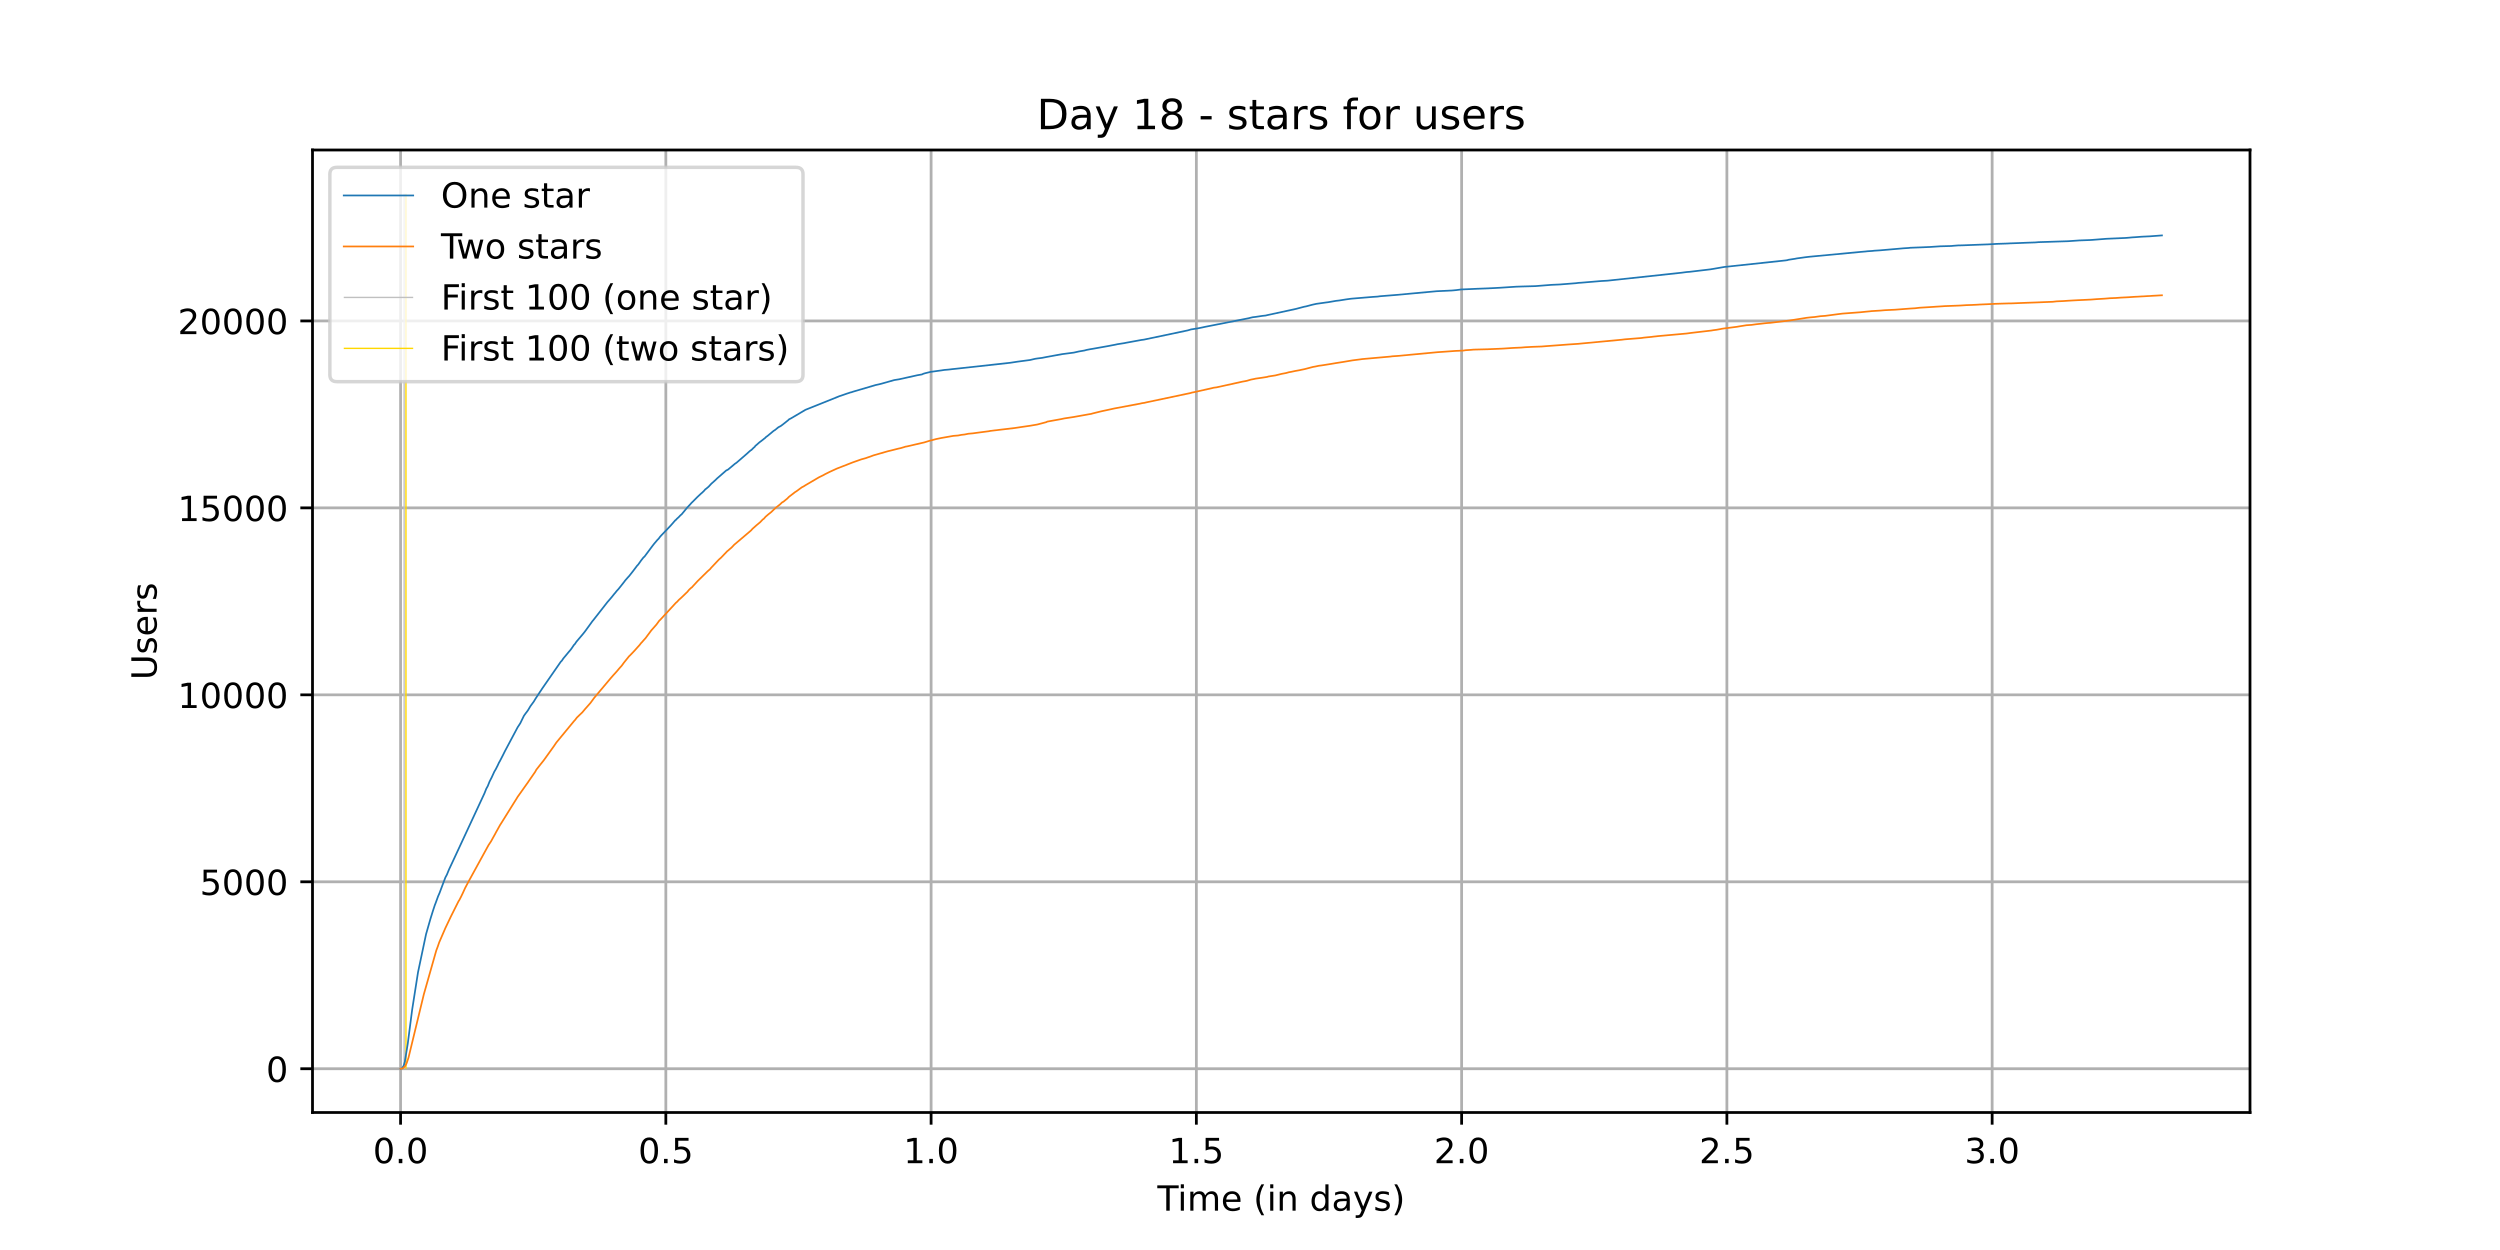<?xml version="1.0" encoding="utf-8" standalone="no"?>
<!DOCTYPE svg PUBLIC "-//W3C//DTD SVG 1.1//EN"
  "http://www.w3.org/Graphics/SVG/1.1/DTD/svg11.dtd">
<!-- Created with matplotlib (https://matplotlib.org/) -->
<svg height="360pt" version="1.1" viewBox="0 0 720 360" width="720pt" xmlns="http://www.w3.org/2000/svg" xmlns:xlink="http://www.w3.org/1999/xlink">
 <defs>
  <style type="text/css">*{stroke-linecap:butt;stroke-linejoin:round;}</style>
 </defs>
 <g id="figure_1">
  <g id="patch_1">
   <path d="M 0 360 
L 720 360 
L 720 0 
L 0 0 
z
" style="fill:#ffffff;"/>
  </g>
  <g id="axes_1">
   <g id="patch_2">
    <path d="M 90 320.4 
L 648 320.4 
L 648 43.2 
L 90 43.2 
z
" style="fill:#ffffff;"/>
   </g>
   <g id="matplotlib.axis_1">
    <g id="xtick_1">
     <g id="line2d_1">
      <path clip-path="url(#p11af85056a)" d="M 115.364 320.4 
L 115.364 43.2 
" style="fill:none;stroke:#b0b0b0;stroke-linecap:square;stroke-width:0.8;"/>
     </g>
     <g id="line2d_2">
      <defs>
       <path d="M 0 0 
L 0 3.5 
" id="mbffca62a0f" style="stroke:#000000;stroke-width:0.8;"/>
      </defs>
      <g>
       <use style="stroke:#000000;stroke-width:0.8;" x="115.364" xlink:href="#mbffca62a0f" y="320.4"/>
      </g>
     </g>
     <g id="text_1">
      <!-- 0.0 -->
      <g transform="translate(107.412 334.998)scale(0.1 -0.1)">
       <defs>
        <path d="M 31.781 66.406 
Q 24.172 66.406 20.328 58.906 
Q 16.5 51.422 16.5 36.375 
Q 16.5 21.391 20.328 13.891 
Q 24.172 6.391 31.781 6.391 
Q 39.453 6.391 43.281 13.891 
Q 47.125 21.391 47.125 36.375 
Q 47.125 51.422 43.281 58.906 
Q 39.453 66.406 31.781 66.406 
z
M 31.781 74.219 
Q 44.047 74.219 50.516 64.516 
Q 56.984 54.828 56.984 36.375 
Q 56.984 17.969 50.516 8.266 
Q 44.047 -1.422 31.781 -1.422 
Q 19.531 -1.422 13.062 8.266 
Q 6.594 17.969 6.594 36.375 
Q 6.594 54.828 13.062 64.516 
Q 19.531 74.219 31.781 74.219 
z
" id="DejaVuSans-48"/>
        <path d="M 10.688 12.406 
L 21 12.406 
L 21 0 
L 10.688 0 
z
" id="DejaVuSans-46"/>
       </defs>
       <use xlink:href="#DejaVuSans-48"/>
       <use x="63.623" xlink:href="#DejaVuSans-46"/>
       <use x="95.41" xlink:href="#DejaVuSans-48"/>
      </g>
     </g>
    </g>
    <g id="xtick_2">
     <g id="line2d_3">
      <path clip-path="url(#p11af85056a)" d="M 191.76 320.4 
L 191.76 43.2 
" style="fill:none;stroke:#b0b0b0;stroke-linecap:square;stroke-width:0.8;"/>
     </g>
     <g id="line2d_4">
      <g>
       <use style="stroke:#000000;stroke-width:0.8;" x="191.76" xlink:href="#mbffca62a0f" y="320.4"/>
      </g>
     </g>
     <g id="text_2">
      <!-- 0.5 -->
      <g transform="translate(183.808 334.998)scale(0.1 -0.1)">
       <defs>
        <path d="M 10.797 72.906 
L 49.516 72.906 
L 49.516 64.594 
L 19.828 64.594 
L 19.828 46.734 
Q 21.969 47.469 24.109 47.828 
Q 26.266 48.188 28.422 48.188 
Q 40.625 48.188 47.75 41.5 
Q 54.891 34.812 54.891 23.391 
Q 54.891 11.625 47.562 5.094 
Q 40.234 -1.422 26.906 -1.422 
Q 22.312 -1.422 17.547 -0.641 
Q 12.797 0.141 7.719 1.703 
L 7.719 11.625 
Q 12.109 9.234 16.797 8.062 
Q 21.484 6.891 26.703 6.891 
Q 35.156 6.891 40.078 11.328 
Q 45.016 15.766 45.016 23.391 
Q 45.016 31 40.078 35.438 
Q 35.156 39.891 26.703 39.891 
Q 22.75 39.891 18.812 39.016 
Q 14.891 38.141 10.797 36.281 
z
" id="DejaVuSans-53"/>
       </defs>
       <use xlink:href="#DejaVuSans-48"/>
       <use x="63.623" xlink:href="#DejaVuSans-46"/>
       <use x="95.41" xlink:href="#DejaVuSans-53"/>
      </g>
     </g>
    </g>
    <g id="xtick_3">
     <g id="line2d_5">
      <path clip-path="url(#p11af85056a)" d="M 268.156 320.4 
L 268.156 43.2 
" style="fill:none;stroke:#b0b0b0;stroke-linecap:square;stroke-width:0.8;"/>
     </g>
     <g id="line2d_6">
      <g>
       <use style="stroke:#000000;stroke-width:0.8;" x="268.156" xlink:href="#mbffca62a0f" y="320.4"/>
      </g>
     </g>
     <g id="text_3">
      <!-- 1.0 -->
      <g transform="translate(260.204 334.998)scale(0.1 -0.1)">
       <defs>
        <path d="M 12.406 8.297 
L 28.516 8.297 
L 28.516 63.922 
L 10.984 60.406 
L 10.984 69.391 
L 28.422 72.906 
L 38.281 72.906 
L 38.281 8.297 
L 54.391 8.297 
L 54.391 0 
L 12.406 0 
z
" id="DejaVuSans-49"/>
       </defs>
       <use xlink:href="#DejaVuSans-49"/>
       <use x="63.623" xlink:href="#DejaVuSans-46"/>
       <use x="95.41" xlink:href="#DejaVuSans-48"/>
      </g>
     </g>
    </g>
    <g id="xtick_4">
     <g id="line2d_7">
      <path clip-path="url(#p11af85056a)" d="M 344.552 320.4 
L 344.552 43.2 
" style="fill:none;stroke:#b0b0b0;stroke-linecap:square;stroke-width:0.8;"/>
     </g>
     <g id="line2d_8">
      <g>
       <use style="stroke:#000000;stroke-width:0.8;" x="344.552" xlink:href="#mbffca62a0f" y="320.4"/>
      </g>
     </g>
     <g id="text_4">
      <!-- 1.5 -->
      <g transform="translate(336.6 334.998)scale(0.1 -0.1)">
       <use xlink:href="#DejaVuSans-49"/>
       <use x="63.623" xlink:href="#DejaVuSans-46"/>
       <use x="95.41" xlink:href="#DejaVuSans-53"/>
      </g>
     </g>
    </g>
    <g id="xtick_5">
     <g id="line2d_9">
      <path clip-path="url(#p11af85056a)" d="M 420.947 320.4 
L 420.947 43.2 
" style="fill:none;stroke:#b0b0b0;stroke-linecap:square;stroke-width:0.8;"/>
     </g>
     <g id="line2d_10">
      <g>
       <use style="stroke:#000000;stroke-width:0.8;" x="420.947" xlink:href="#mbffca62a0f" y="320.4"/>
      </g>
     </g>
     <g id="text_5">
      <!-- 2.0 -->
      <g transform="translate(412.996 334.998)scale(0.1 -0.1)">
       <defs>
        <path d="M 19.188 8.297 
L 53.609 8.297 
L 53.609 0 
L 7.328 0 
L 7.328 8.297 
Q 12.938 14.109 22.625 23.891 
Q 32.328 33.688 34.812 36.531 
Q 39.547 41.844 41.422 45.531 
Q 43.312 49.219 43.312 52.781 
Q 43.312 58.594 39.234 62.25 
Q 35.156 65.922 28.609 65.922 
Q 23.969 65.922 18.812 64.312 
Q 13.672 62.703 7.812 59.422 
L 7.812 69.391 
Q 13.766 71.781 18.938 73 
Q 24.125 74.219 28.422 74.219 
Q 39.75 74.219 46.484 68.547 
Q 53.219 62.891 53.219 53.422 
Q 53.219 48.922 51.531 44.891 
Q 49.859 40.875 45.406 35.406 
Q 44.188 33.984 37.641 27.219 
Q 31.109 20.453 19.188 8.297 
z
" id="DejaVuSans-50"/>
       </defs>
       <use xlink:href="#DejaVuSans-50"/>
       <use x="63.623" xlink:href="#DejaVuSans-46"/>
       <use x="95.41" xlink:href="#DejaVuSans-48"/>
      </g>
     </g>
    </g>
    <g id="xtick_6">
     <g id="line2d_11">
      <path clip-path="url(#p11af85056a)" d="M 497.343 320.4 
L 497.343 43.2 
" style="fill:none;stroke:#b0b0b0;stroke-linecap:square;stroke-width:0.8;"/>
     </g>
     <g id="line2d_12">
      <g>
       <use style="stroke:#000000;stroke-width:0.8;" x="497.343" xlink:href="#mbffca62a0f" y="320.4"/>
      </g>
     </g>
     <g id="text_6">
      <!-- 2.5 -->
      <g transform="translate(489.392 334.998)scale(0.1 -0.1)">
       <use xlink:href="#DejaVuSans-50"/>
       <use x="63.623" xlink:href="#DejaVuSans-46"/>
       <use x="95.41" xlink:href="#DejaVuSans-53"/>
      </g>
     </g>
    </g>
    <g id="xtick_7">
     <g id="line2d_13">
      <path clip-path="url(#p11af85056a)" d="M 573.739 320.4 
L 573.739 43.2 
" style="fill:none;stroke:#b0b0b0;stroke-linecap:square;stroke-width:0.8;"/>
     </g>
     <g id="line2d_14">
      <g>
       <use style="stroke:#000000;stroke-width:0.8;" x="573.739" xlink:href="#mbffca62a0f" y="320.4"/>
      </g>
     </g>
     <g id="text_7">
      <!-- 3.0 -->
      <g transform="translate(565.788 334.998)scale(0.1 -0.1)">
       <defs>
        <path d="M 40.578 39.312 
Q 47.656 37.797 51.625 33 
Q 55.609 28.219 55.609 21.188 
Q 55.609 10.406 48.188 4.484 
Q 40.766 -1.422 27.094 -1.422 
Q 22.516 -1.422 17.656 -0.516 
Q 12.797 0.391 7.625 2.203 
L 7.625 11.719 
Q 11.719 9.328 16.594 8.109 
Q 21.484 6.891 26.812 6.891 
Q 36.078 6.891 40.938 10.547 
Q 45.797 14.203 45.797 21.188 
Q 45.797 27.641 41.281 31.266 
Q 36.766 34.906 28.719 34.906 
L 20.219 34.906 
L 20.219 43.016 
L 29.109 43.016 
Q 36.375 43.016 40.234 45.922 
Q 44.094 48.828 44.094 54.297 
Q 44.094 59.906 40.109 62.906 
Q 36.141 65.922 28.719 65.922 
Q 24.656 65.922 20.016 65.031 
Q 15.375 64.156 9.812 62.312 
L 9.812 71.094 
Q 15.438 72.656 20.344 73.438 
Q 25.25 74.219 29.594 74.219 
Q 40.828 74.219 47.359 69.109 
Q 53.906 64.016 53.906 55.328 
Q 53.906 49.266 50.438 45.094 
Q 46.969 40.922 40.578 39.312 
z
" id="DejaVuSans-51"/>
       </defs>
       <use xlink:href="#DejaVuSans-51"/>
       <use x="63.623" xlink:href="#DejaVuSans-46"/>
       <use x="95.41" xlink:href="#DejaVuSans-48"/>
      </g>
     </g>
    </g>
    <g id="text_8">
     <!-- Time (in days) -->
     <g transform="translate(333.327 348.677)scale(0.1 -0.1)">
      <defs>
       <path d="M -0.297 72.906 
L 61.375 72.906 
L 61.375 64.594 
L 35.5 64.594 
L 35.5 0 
L 25.594 0 
L 25.594 64.594 
L -0.297 64.594 
z
" id="DejaVuSans-84"/>
       <path d="M 9.422 54.688 
L 18.406 54.688 
L 18.406 0 
L 9.422 0 
z
M 9.422 75.984 
L 18.406 75.984 
L 18.406 64.594 
L 9.422 64.594 
z
" id="DejaVuSans-105"/>
       <path d="M 52 44.188 
Q 55.375 50.25 60.062 53.125 
Q 64.75 56 71.094 56 
Q 79.641 56 84.281 50.016 
Q 88.922 44.047 88.922 33.016 
L 88.922 0 
L 79.891 0 
L 79.891 32.719 
Q 79.891 40.578 77.094 44.375 
Q 74.312 48.188 68.609 48.188 
Q 61.625 48.188 57.562 43.547 
Q 53.516 38.922 53.516 30.906 
L 53.516 0 
L 44.484 0 
L 44.484 32.719 
Q 44.484 40.625 41.703 44.406 
Q 38.922 48.188 33.109 48.188 
Q 26.219 48.188 22.156 43.531 
Q 18.109 38.875 18.109 30.906 
L 18.109 0 
L 9.078 0 
L 9.078 54.688 
L 18.109 54.688 
L 18.109 46.188 
Q 21.188 51.219 25.484 53.609 
Q 29.781 56 35.688 56 
Q 41.656 56 45.828 52.969 
Q 50 49.953 52 44.188 
z
" id="DejaVuSans-109"/>
       <path d="M 56.203 29.594 
L 56.203 25.203 
L 14.891 25.203 
Q 15.484 15.922 20.484 11.062 
Q 25.484 6.203 34.422 6.203 
Q 39.594 6.203 44.453 7.469 
Q 49.312 8.734 54.109 11.281 
L 54.109 2.781 
Q 49.266 0.734 44.188 -0.344 
Q 39.109 -1.422 33.891 -1.422 
Q 20.797 -1.422 13.156 6.188 
Q 5.516 13.812 5.516 26.812 
Q 5.516 40.234 12.766 48.109 
Q 20.016 56 32.328 56 
Q 43.359 56 49.781 48.891 
Q 56.203 41.797 56.203 29.594 
z
M 47.219 32.234 
Q 47.125 39.594 43.094 43.984 
Q 39.062 48.391 32.422 48.391 
Q 24.906 48.391 20.391 44.141 
Q 15.875 39.891 15.188 32.172 
z
" id="DejaVuSans-101"/>
       <path id="DejaVuSans-32"/>
       <path d="M 31 75.875 
Q 24.469 64.656 21.281 53.656 
Q 18.109 42.672 18.109 31.391 
Q 18.109 20.125 21.312 9.062 
Q 24.516 -2 31 -13.188 
L 23.188 -13.188 
Q 15.875 -1.703 12.234 9.375 
Q 8.594 20.453 8.594 31.391 
Q 8.594 42.281 12.203 53.312 
Q 15.828 64.359 23.188 75.875 
z
" id="DejaVuSans-40"/>
       <path d="M 54.891 33.016 
L 54.891 0 
L 45.906 0 
L 45.906 32.719 
Q 45.906 40.484 42.875 44.328 
Q 39.844 48.188 33.797 48.188 
Q 26.516 48.188 22.312 43.547 
Q 18.109 38.922 18.109 30.906 
L 18.109 0 
L 9.078 0 
L 9.078 54.688 
L 18.109 54.688 
L 18.109 46.188 
Q 21.344 51.125 25.703 53.562 
Q 30.078 56 35.797 56 
Q 45.219 56 50.047 50.172 
Q 54.891 44.344 54.891 33.016 
z
" id="DejaVuSans-110"/>
       <path d="M 45.406 46.391 
L 45.406 75.984 
L 54.391 75.984 
L 54.391 0 
L 45.406 0 
L 45.406 8.203 
Q 42.578 3.328 38.25 0.953 
Q 33.938 -1.422 27.875 -1.422 
Q 17.969 -1.422 11.734 6.484 
Q 5.516 14.406 5.516 27.297 
Q 5.516 40.188 11.734 48.094 
Q 17.969 56 27.875 56 
Q 33.938 56 38.25 53.625 
Q 42.578 51.266 45.406 46.391 
z
M 14.797 27.297 
Q 14.797 17.391 18.875 11.75 
Q 22.953 6.109 30.078 6.109 
Q 37.203 6.109 41.297 11.75 
Q 45.406 17.391 45.406 27.297 
Q 45.406 37.203 41.297 42.844 
Q 37.203 48.484 30.078 48.484 
Q 22.953 48.484 18.875 42.844 
Q 14.797 37.203 14.797 27.297 
z
" id="DejaVuSans-100"/>
       <path d="M 34.281 27.484 
Q 23.391 27.484 19.188 25 
Q 14.984 22.516 14.984 16.5 
Q 14.984 11.719 18.141 8.906 
Q 21.297 6.109 26.703 6.109 
Q 34.188 6.109 38.703 11.406 
Q 43.219 16.703 43.219 25.484 
L 43.219 27.484 
z
M 52.203 31.203 
L 52.203 0 
L 43.219 0 
L 43.219 8.297 
Q 40.141 3.328 35.547 0.953 
Q 30.953 -1.422 24.312 -1.422 
Q 15.922 -1.422 10.953 3.297 
Q 6 8.016 6 15.922 
Q 6 25.141 12.172 29.828 
Q 18.359 34.516 30.609 34.516 
L 43.219 34.516 
L 43.219 35.406 
Q 43.219 41.609 39.141 45 
Q 35.062 48.391 27.688 48.391 
Q 23 48.391 18.547 47.266 
Q 14.109 46.141 10.016 43.891 
L 10.016 52.203 
Q 14.938 54.109 19.578 55.047 
Q 24.219 56 28.609 56 
Q 40.484 56 46.344 49.844 
Q 52.203 43.703 52.203 31.203 
z
" id="DejaVuSans-97"/>
       <path d="M 32.172 -5.078 
Q 28.375 -14.844 24.75 -17.812 
Q 21.141 -20.797 15.094 -20.797 
L 7.906 -20.797 
L 7.906 -13.281 
L 13.188 -13.281 
Q 16.891 -13.281 18.938 -11.516 
Q 21 -9.766 23.484 -3.219 
L 25.094 0.875 
L 2.984 54.688 
L 12.5 54.688 
L 29.594 11.922 
L 46.688 54.688 
L 56.203 54.688 
z
" id="DejaVuSans-121"/>
       <path d="M 44.281 53.078 
L 44.281 44.578 
Q 40.484 46.531 36.375 47.5 
Q 32.281 48.484 27.875 48.484 
Q 21.188 48.484 17.844 46.438 
Q 14.5 44.391 14.5 40.281 
Q 14.5 37.156 16.891 35.375 
Q 19.281 33.594 26.516 31.984 
L 29.594 31.297 
Q 39.156 29.25 43.188 25.516 
Q 47.219 21.781 47.219 15.094 
Q 47.219 7.469 41.188 3.016 
Q 35.156 -1.422 24.609 -1.422 
Q 20.219 -1.422 15.453 -0.562 
Q 10.688 0.297 5.422 2 
L 5.422 11.281 
Q 10.406 8.688 15.234 7.391 
Q 20.062 6.109 24.812 6.109 
Q 31.156 6.109 34.562 8.281 
Q 37.984 10.453 37.984 14.406 
Q 37.984 18.062 35.516 20.016 
Q 33.062 21.969 24.703 23.781 
L 21.578 24.516 
Q 13.234 26.266 9.516 29.906 
Q 5.812 33.547 5.812 39.891 
Q 5.812 47.609 11.281 51.797 
Q 16.75 56 26.812 56 
Q 31.781 56 36.172 55.266 
Q 40.578 54.547 44.281 53.078 
z
" id="DejaVuSans-115"/>
       <path d="M 8.016 75.875 
L 15.828 75.875 
Q 23.141 64.359 26.781 53.312 
Q 30.422 42.281 30.422 31.391 
Q 30.422 20.453 26.781 9.375 
Q 23.141 -1.703 15.828 -13.188 
L 8.016 -13.188 
Q 14.5 -2 17.703 9.062 
Q 20.906 20.125 20.906 31.391 
Q 20.906 42.672 17.703 53.656 
Q 14.5 64.656 8.016 75.875 
z
" id="DejaVuSans-41"/>
      </defs>
      <use xlink:href="#DejaVuSans-84"/>
      <use x="57.959" xlink:href="#DejaVuSans-105"/>
      <use x="85.742" xlink:href="#DejaVuSans-109"/>
      <use x="183.154" xlink:href="#DejaVuSans-101"/>
      <use x="244.678" xlink:href="#DejaVuSans-32"/>
      <use x="276.465" xlink:href="#DejaVuSans-40"/>
      <use x="315.479" xlink:href="#DejaVuSans-105"/>
      <use x="343.262" xlink:href="#DejaVuSans-110"/>
      <use x="406.641" xlink:href="#DejaVuSans-32"/>
      <use x="438.428" xlink:href="#DejaVuSans-100"/>
      <use x="501.904" xlink:href="#DejaVuSans-97"/>
      <use x="563.184" xlink:href="#DejaVuSans-121"/>
      <use x="622.363" xlink:href="#DejaVuSans-115"/>
      <use x="674.463" xlink:href="#DejaVuSans-41"/>
     </g>
    </g>
   </g>
   <g id="matplotlib.axis_2">
    <g id="ytick_1">
     <g id="line2d_15">
      <path clip-path="url(#p11af85056a)" d="M 90 307.8 
L 648 307.8 
" style="fill:none;stroke:#b0b0b0;stroke-linecap:square;stroke-width:0.8;"/>
     </g>
     <g id="line2d_16">
      <defs>
       <path d="M 0 0 
L -3.5 0 
" id="mc4617aa886" style="stroke:#000000;stroke-width:0.8;"/>
      </defs>
      <g>
       <use style="stroke:#000000;stroke-width:0.8;" x="90" xlink:href="#mc4617aa886" y="307.8"/>
      </g>
     </g>
     <g id="text_9">
      <!-- 0 -->
      <g transform="translate(76.638 311.599)scale(0.1 -0.1)">
       <use xlink:href="#DejaVuSans-48"/>
      </g>
     </g>
    </g>
    <g id="ytick_2">
     <g id="line2d_17">
      <path clip-path="url(#p11af85056a)" d="M 90 253.957 
L 648 253.957 
" style="fill:none;stroke:#b0b0b0;stroke-linecap:square;stroke-width:0.8;"/>
     </g>
     <g id="line2d_18">
      <g>
       <use style="stroke:#000000;stroke-width:0.8;" x="90" xlink:href="#mc4617aa886" y="253.957"/>
      </g>
     </g>
     <g id="text_10">
      <!-- 5000 -->
      <g transform="translate(57.55 257.756)scale(0.1 -0.1)">
       <use xlink:href="#DejaVuSans-53"/>
       <use x="63.623" xlink:href="#DejaVuSans-48"/>
       <use x="127.246" xlink:href="#DejaVuSans-48"/>
       <use x="190.869" xlink:href="#DejaVuSans-48"/>
      </g>
     </g>
    </g>
    <g id="ytick_3">
     <g id="line2d_19">
      <path clip-path="url(#p11af85056a)" d="M 90 200.114 
L 648 200.114 
" style="fill:none;stroke:#b0b0b0;stroke-linecap:square;stroke-width:0.8;"/>
     </g>
     <g id="line2d_20">
      <g>
       <use style="stroke:#000000;stroke-width:0.8;" x="90" xlink:href="#mc4617aa886" y="200.114"/>
      </g>
     </g>
     <g id="text_11">
      <!-- 10000 -->
      <g transform="translate(51.188 203.913)scale(0.1 -0.1)">
       <use xlink:href="#DejaVuSans-49"/>
       <use x="63.623" xlink:href="#DejaVuSans-48"/>
       <use x="127.246" xlink:href="#DejaVuSans-48"/>
       <use x="190.869" xlink:href="#DejaVuSans-48"/>
       <use x="254.492" xlink:href="#DejaVuSans-48"/>
      </g>
     </g>
    </g>
    <g id="ytick_4">
     <g id="line2d_21">
      <path clip-path="url(#p11af85056a)" d="M 90 146.271 
L 648 146.271 
" style="fill:none;stroke:#b0b0b0;stroke-linecap:square;stroke-width:0.8;"/>
     </g>
     <g id="line2d_22">
      <g>
       <use style="stroke:#000000;stroke-width:0.8;" x="90" xlink:href="#mc4617aa886" y="146.271"/>
      </g>
     </g>
     <g id="text_12">
      <!-- 15000 -->
      <g transform="translate(51.188 150.07)scale(0.1 -0.1)">
       <use xlink:href="#DejaVuSans-49"/>
       <use x="63.623" xlink:href="#DejaVuSans-53"/>
       <use x="127.246" xlink:href="#DejaVuSans-48"/>
       <use x="190.869" xlink:href="#DejaVuSans-48"/>
       <use x="254.492" xlink:href="#DejaVuSans-48"/>
      </g>
     </g>
    </g>
    <g id="ytick_5">
     <g id="line2d_23">
      <path clip-path="url(#p11af85056a)" d="M 90 92.428 
L 648 92.428 
" style="fill:none;stroke:#b0b0b0;stroke-linecap:square;stroke-width:0.8;"/>
     </g>
     <g id="line2d_24">
      <g>
       <use style="stroke:#000000;stroke-width:0.8;" x="90" xlink:href="#mc4617aa886" y="92.428"/>
      </g>
     </g>
     <g id="text_13">
      <!-- 20000 -->
      <g transform="translate(51.188 96.227)scale(0.1 -0.1)">
       <use xlink:href="#DejaVuSans-50"/>
       <use x="63.623" xlink:href="#DejaVuSans-48"/>
       <use x="127.246" xlink:href="#DejaVuSans-48"/>
       <use x="190.869" xlink:href="#DejaVuSans-48"/>
       <use x="254.492" xlink:href="#DejaVuSans-48"/>
      </g>
     </g>
    </g>
    <g id="text_14">
     <!-- Users -->
     <g transform="translate(45.108 195.801)rotate(-90)scale(0.1 -0.1)">
      <defs>
       <path d="M 8.688 72.906 
L 18.609 72.906 
L 18.609 28.609 
Q 18.609 16.891 22.844 11.734 
Q 27.094 6.594 36.625 6.594 
Q 46.094 6.594 50.344 11.734 
Q 54.594 16.891 54.594 28.609 
L 54.594 72.906 
L 64.5 72.906 
L 64.5 27.391 
Q 64.5 13.141 57.438 5.859 
Q 50.391 -1.422 36.625 -1.422 
Q 22.797 -1.422 15.734 5.859 
Q 8.688 13.141 8.688 27.391 
z
" id="DejaVuSans-85"/>
       <path d="M 41.109 46.297 
Q 39.594 47.172 37.812 47.578 
Q 36.031 48 33.891 48 
Q 26.266 48 22.188 43.047 
Q 18.109 38.094 18.109 28.812 
L 18.109 0 
L 9.078 0 
L 9.078 54.688 
L 18.109 54.688 
L 18.109 46.188 
Q 20.953 51.172 25.484 53.578 
Q 30.031 56 36.531 56 
Q 37.453 56 38.578 55.875 
Q 39.703 55.766 41.062 55.516 
z
" id="DejaVuSans-114"/>
      </defs>
      <use xlink:href="#DejaVuSans-85"/>
      <use x="73.193" xlink:href="#DejaVuSans-115"/>
      <use x="125.293" xlink:href="#DejaVuSans-101"/>
      <use x="186.816" xlink:href="#DejaVuSans-114"/>
      <use x="227.93" xlink:href="#DejaVuSans-115"/>
     </g>
    </g>
   </g>
   <g id="LineCollection_1">
    <path clip-path="url(#p11af85056a)" d="M 116.391 307.8 
L 116.391 55.8 
" style="fill:none;stroke:#c0c0c0;stroke-width:0.4;"/>
   </g>
   <g id="LineCollection_2">
    <path clip-path="url(#p11af85056a)" d="M 116.916 307.8 
L 116.916 55.8 
" style="fill:none;stroke:#ffd700;stroke-width:0.4;"/>
   </g>
   <g id="line2d_25">
    <path clip-path="url(#p11af85056a)" d="M 115.364 307.8 
L 115.76 307.703 
L 116.287 306.863 
L 116.602 305.722 
L 117.443 300.52 
L 118.704 290.775 
L 120.386 280.028 
L 122.701 269.055 
L 123.962 264.65 
L 124.697 262.292 
L 125.224 260.687 
L 125.433 260.16 
L 126.17 258.135 
L 126.59 257.177 
L 127.537 254.646 
L 128.273 252.708 
L 128.694 251.922 
L 129.324 250.393 
L 130.48 247.927 
L 139.524 228.478 
L 140.049 227.154 
L 140.47 226.4 
L 140.995 225.086 
L 141.627 223.848 
L 142.362 222.243 
L 142.783 221.533 
L 143.308 220.499 
L 143.729 219.594 
L 143.94 219.25 
L 144.886 217.408 
L 145.411 216.353 
L 149.091 209.44 
L 149.828 208.32 
L 150.879 206.166 
L 151.406 205.423 
L 151.615 205.164 
L 152.035 204.594 
L 152.771 203.366 
L 153.719 202.074 
L 154.244 201.202 
L 155.611 199.123 
L 155.822 198.822 
L 156.136 198.326 
L 161.502 190.584 
L 161.818 190.271 
L 162.238 189.636 
L 163.815 187.741 
L 164.236 187.256 
L 164.552 186.847 
L 165.288 185.759 
L 165.603 185.436 
L 165.919 184.941 
L 166.128 184.672 
L 167.916 182.561 
L 168.441 181.904 
L 170.65 178.857 
L 170.86 178.62 
L 171.492 177.812 
L 174.961 173.375 
L 175.276 173.02 
L 176.222 171.911 
L 176.958 170.985 
L 177.168 170.759 
L 177.589 170.22 
L 178.116 169.65 
L 178.641 168.993 
L 179.588 167.797 
L 180.113 167.108 
L 180.85 166.268 
L 181.165 165.934 
L 182.322 164.47 
L 183.478 162.93 
L 183.793 162.607 
L 184.635 161.422 
L 184.845 161.153 
L 185.37 160.485 
L 185.581 160.345 
L 187.894 157.244 
L 188.421 156.566 
L 189.367 155.456 
L 189.682 155.155 
L 190.103 154.584 
L 190.523 154.121 
L 191.995 152.592 
L 192.522 152.032 
L 193.153 151.364 
L 194.52 149.803 
L 194.624 149.771 
L 194.939 149.415 
L 195.466 148.941 
L 195.991 148.382 
L 196.306 148.134 
L 197.884 146.217 
L 198.725 145.323 
L 199.146 144.839 
L 199.461 144.537 
L 200.828 143.159 
L 201.88 142.168 
L 202.195 141.91 
L 202.722 141.403 
L 203.143 140.908 
L 203.353 140.779 
L 204.093 140.154 
L 204.828 139.347 
L 206.091 138.216 
L 206.512 137.796 
L 209.141 135.502 
L 209.668 135.244 
L 211.35 133.833 
L 211.667 133.564 
L 212.088 133.284 
L 215.138 130.646 
L 215.559 130.258 
L 215.77 130.064 
L 216.19 129.709 
L 216.401 129.601 
L 217.032 128.966 
L 217.347 128.707 
L 217.557 128.395 
L 217.874 128.147 
L 218.716 127.393 
L 219.243 127.006 
L 219.768 126.597 
L 220.084 126.338 
L 220.295 126.187 
L 220.61 125.864 
L 221.031 125.563 
L 222.818 124.077 
L 223.135 123.894 
L 224.187 123.043 
L 224.817 122.72 
L 225.344 122.332 
L 227.027 120.997 
L 227.238 120.771 
L 227.763 120.512 
L 231.974 118.025 
L 241.755 114.094 
L 242.176 113.965 
L 243.964 113.34 
L 244.384 113.211 
L 244.91 113.028 
L 245.226 112.964 
L 245.647 112.813 
L 252.167 110.896 
L 253.113 110.691 
L 253.851 110.508 
L 257.531 109.464 
L 259.002 109.227 
L 259.423 109.13 
L 263.734 108.172 
L 264.155 108.075 
L 265.522 107.838 
L 265.943 107.633 
L 266.468 107.482 
L 268.046 107.095 
L 271.201 106.664 
L 271.936 106.545 
L 273.199 106.438 
L 274.356 106.298 
L 275.408 106.19 
L 290.97 104.478 
L 293.074 104.155 
L 296.648 103.681 
L 298.122 103.336 
L 298.753 103.239 
L 300.12 103.067 
L 300.645 102.96 
L 301.591 102.776 
L 305.903 101.99 
L 309.268 101.549 
L 310.741 101.215 
L 312.318 100.946 
L 312.948 100.773 
L 314 100.569 
L 314.736 100.45 
L 319.258 99.643 
L 320.308 99.438 
L 321.046 99.298 
L 321.465 99.212 
L 321.781 99.137 
L 323.778 98.824 
L 324.305 98.717 
L 328.721 97.909 
L 329.456 97.812 
L 342.076 95.152 
L 343.025 94.872 
L 345.022 94.56 
L 346.178 94.323 
L 347.126 94.118 
L 359.64 91.642 
L 360.269 91.48 
L 360.796 91.362 
L 361.636 91.265 
L 363.635 90.963 
L 364.476 90.877 
L 365.106 90.726 
L 373.204 88.971 
L 375.623 88.336 
L 376.148 88.239 
L 377.936 87.765 
L 379.092 87.507 
L 381.931 87.108 
L 382.458 87.044 
L 384.035 86.774 
L 384.771 86.645 
L 385.717 86.537 
L 387.609 86.236 
L 389.08 86.031 
L 390.343 85.924 
L 395.286 85.514 
L 396.757 85.417 
L 397.389 85.321 
L 402.225 84.933 
L 413.792 83.867 
L 416.21 83.759 
L 418.208 83.662 
L 419.365 83.554 
L 420.838 83.361 
L 423.466 83.253 
L 425.358 83.167 
L 428.198 83.059 
L 430.09 82.973 
L 432.089 82.865 
L 435.033 82.671 
L 436.715 82.564 
L 438.292 82.51 
L 442.183 82.402 
L 446.809 82.036 
L 449.228 81.928 
L 453.854 81.562 
L 454.59 81.465 
L 455.326 81.422 
L 461.11 80.938 
L 463.004 80.83 
L 484.349 78.536 
L 484.98 78.45 
L 485.82 78.342 
L 486.662 78.278 
L 492.549 77.578 
L 493.287 77.459 
L 496.65 76.878 
L 514.214 75.004 
L 514.739 74.929 
L 515.056 74.821 
L 516.948 74.53 
L 517.475 74.423 
L 519.053 74.207 
L 519.788 74.1 
L 521.051 73.949 
L 535.982 72.538 
L 537.244 72.431 
L 537.77 72.366 
L 539.241 72.269 
L 539.768 72.204 
L 541.45 72.097 
L 548.285 71.504 
L 549.652 71.418 
L 550.177 71.354 
L 552.7 71.257 
L 553.332 71.235 
L 555.855 71.127 
L 558.8 70.934 
L 561.955 70.848 
L 562.48 70.794 
L 563.847 70.686 
L 565.214 70.654 
L 568.052 70.546 
L 569.736 70.481 
L 572.68 70.374 
L 575.098 70.234 
L 578.044 70.137 
L 578.779 70.094 
L 581.724 69.986 
L 583.512 69.911 
L 586.246 69.814 
L 587.086 69.738 
L 590.555 69.631 
L 592.133 69.577 
L 595.602 69.469 
L 598.862 69.243 
L 601.806 69.135 
L 602.542 69.092 
L 606.643 68.769 
L 612.12 68.532 
L 612.961 68.468 
L 614.118 68.36 
L 614.855 68.317 
L 616.116 68.22 
L 616.852 68.166 
L 619.165 68.058 
L 622.636 67.8 
L 622.636 67.8 
" style="fill:none;stroke:#1f77b4;stroke-linecap:square;stroke-width:0.5;"/>
   </g>
   <g id="line2d_26">
    <path clip-path="url(#p11af85056a)" d="M 115.364 307.8 
L 115.97 307.714 
L 116.708 306.992 
L 117.127 306.174 
L 117.654 304.591 
L 122.07 286.338 
L 125.643 273.76 
L 126.064 272.64 
L 126.485 271.413 
L 128.273 267.278 
L 129.851 263.961 
L 132.058 259.557 
L 132.268 259.255 
L 132.793 258.243 
L 133.32 257.144 
L 133.952 255.755 
L 134.898 253.968 
L 140.68 243.425 
L 141.416 242.316 
L 142.152 240.981 
L 142.573 240.227 
L 142.889 239.624 
L 143.204 239.075 
L 144.046 237.556 
L 144.256 237.244 
L 148.145 231.009 
L 148.672 230.169 
L 149.091 229.48 
L 150.879 226.96 
L 151.51 226.066 
L 152.035 225.334 
L 152.246 225.011 
L 154.138 222.276 
L 154.455 221.683 
L 155.611 220.208 
L 156.561 219.024 
L 159.505 214.921 
L 160.241 213.833 
L 165.288 207.706 
L 165.603 207.372 
L 166.128 206.683 
L 166.865 205.961 
L 167.705 205.164 
L 168.547 204.152 
L 170.019 202.494 
L 171.175 200.922 
L 175.907 195.29 
L 176.222 194.934 
L 176.643 194.45 
L 177.168 193.879 
L 177.589 193.405 
L 178.325 192.533 
L 179.062 191.714 
L 179.692 190.842 
L 181.165 189.011 
L 181.375 188.818 
L 182.111 188.064 
L 182.847 187.278 
L 183.268 186.804 
L 184.214 185.749 
L 184.635 185.199 
L 184.845 184.995 
L 185.37 184.392 
L 185.897 183.81 
L 187.579 181.549 
L 189.052 179.88 
L 189.892 178.727 
L 190.103 178.555 
L 194.624 173.645 
L 195.045 173.279 
L 195.466 172.805 
L 196.202 172.148 
L 197.779 170.629 
L 197.99 170.436 
L 198.2 170.156 
L 198.515 169.79 
L 199.146 169.219 
L 199.251 169.176 
L 199.672 168.702 
L 200.934 167.334 
L 203.778 164.545 
L 204.513 163.899 
L 204.828 163.501 
L 207.037 161.164 
L 207.668 160.604 
L 209.458 158.73 
L 209.773 158.493 
L 210.088 158.202 
L 210.615 157.761 
L 210.929 157.449 
L 211.456 156.878 
L 216.295 152.775 
L 216.716 152.301 
L 217.874 151.267 
L 218.926 150.395 
L 219.664 149.62 
L 219.978 149.405 
L 220.505 148.801 
L 221.347 148.08 
L 221.766 147.757 
L 222.187 147.412 
L 222.504 147.1 
L 223.135 146.497 
L 223.45 146.217 
L 224.606 145.302 
L 225.238 144.699 
L 225.659 144.472 
L 226.29 143.945 
L 226.711 143.611 
L 227.238 143.073 
L 229.026 141.694 
L 229.34 141.511 
L 230.921 140.348 
L 231.447 140.079 
L 231.974 139.745 
L 235.866 137.462 
L 237.127 136.848 
L 237.654 136.547 
L 239.021 135.868 
L 241.019 134.953 
L 245.541 133.187 
L 246.172 132.961 
L 248.066 132.293 
L 249.327 131.949 
L 249.854 131.755 
L 250.696 131.475 
L 251.538 131.152 
L 255.743 129.946 
L 256.479 129.773 
L 258.687 129.213 
L 259.423 129.052 
L 260.369 128.772 
L 260.79 128.632 
L 261.211 128.567 
L 265.522 127.566 
L 266.152 127.426 
L 267.1 127.135 
L 267.625 126.974 
L 269.623 126.446 
L 270.149 126.338 
L 271.201 126.123 
L 274.566 125.531 
L 275.935 125.423 
L 276.881 125.24 
L 277.827 125.132 
L 278.879 124.917 
L 280.14 124.809 
L 281.718 124.594 
L 284.766 124.195 
L 285.293 124.088 
L 292.233 123.269 
L 294.231 122.968 
L 296.755 122.601 
L 297.49 122.472 
L 298.647 122.278 
L 298.963 122.203 
L 301.17 121.622 
L 301.381 121.557 
L 301.591 121.428 
L 305.586 120.706 
L 306.532 120.502 
L 308.53 120.2 
L 309.164 120.103 
L 312.948 119.425 
L 313.475 119.328 
L 314.211 119.209 
L 314.736 119.059 
L 316.734 118.563 
L 317.47 118.391 
L 318.733 118.122 
L 319.679 117.917 
L 320.94 117.637 
L 327.879 116.334 
L 328.3 116.259 
L 328.931 116.108 
L 329.562 116.022 
L 330.192 115.871 
L 342.919 113.179 
L 343.236 113.071 
L 343.761 112.974 
L 349.123 111.768 
L 349.544 111.661 
L 350.386 111.553 
L 357.85 109.905 
L 358.588 109.776 
L 359.113 109.668 
L 360.269 109.324 
L 361.217 109.141 
L 361.636 109.044 
L 363.32 108.807 
L 364.895 108.559 
L 365.316 108.43 
L 367.315 108.118 
L 369.103 107.676 
L 370.365 107.439 
L 371.205 107.202 
L 371.837 107.095 
L 372.993 106.847 
L 374.256 106.621 
L 374.781 106.502 
L 375.727 106.309 
L 378.146 105.673 
L 378.778 105.566 
L 379.828 105.339 
L 380.67 105.232 
L 382.983 104.866 
L 384.35 104.639 
L 384.771 104.564 
L 386.767 104.252 
L 389.501 103.789 
L 390.239 103.692 
L 391.606 103.519 
L 392.341 103.412 
L 399.491 102.776 
L 400.437 102.69 
L 400.964 102.615 
L 402.542 102.507 
L 414.003 101.43 
L 415.58 101.323 
L 419.154 101.064 
L 421.467 100.967 
L 422.099 100.86 
L 423.572 100.763 
L 424.412 100.687 
L 428.513 100.58 
L 430.301 100.504 
L 432.824 100.397 
L 435.769 100.203 
L 438.186 100.095 
L 439.134 100.009 
L 441.341 99.89 
L 443.971 99.794 
L 444.391 99.761 
L 445.758 99.654 
L 449.543 99.374 
L 450.806 99.277 
L 451.646 99.212 
L 454.59 99.018 
L 455.642 98.911 
L 467.105 97.834 
L 467.945 97.726 
L 472.677 97.349 
L 473.413 97.241 
L 474.465 97.134 
L 475.622 97.026 
L 476.147 96.951 
L 476.989 96.864 
L 477.514 96.8 
L 485.716 96.057 
L 486.346 95.971 
L 486.977 95.885 
L 492.866 95.195 
L 493.497 95.088 
L 494.337 94.98 
L 495.494 94.775 
L 495.81 94.7 
L 496.546 94.592 
L 500.226 94.118 
L 500.751 94.022 
L 502.962 93.666 
L 504.433 93.569 
L 505.906 93.365 
L 506.958 93.257 
L 508.115 93.117 
L 509.061 93.02 
L 509.797 92.977 
L 515.371 92.309 
L 517.686 91.943 
L 519.578 91.642 
L 520.315 91.523 
L 521.472 91.394 
L 522.628 91.297 
L 524.206 91.071 
L 525.677 90.963 
L 529.253 90.489 
L 530.62 90.317 
L 534.615 90.016 
L 535.771 89.929 
L 536.298 89.876 
L 537.349 89.768 
L 538.505 89.66 
L 539.032 89.596 
L 541.556 89.445 
L 542.817 89.337 
L 543.448 89.305 
L 545.761 89.197 
L 549.968 88.874 
L 551.544 88.777 
L 552.807 88.626 
L 555.434 88.465 
L 557.118 88.357 
L 557.539 88.325 
L 559.325 88.217 
L 560.062 88.163 
L 562.901 88.056 
L 564.583 87.991 
L 566.266 87.883 
L 567.843 87.83 
L 569.63 87.743 
L 570.05 87.711 
L 572.574 87.603 
L 574.677 87.496 
L 578.254 87.388 
L 579.515 87.367 
L 582.145 87.259 
L 583.827 87.194 
L 586.875 87.087 
L 588.663 87.011 
L 591.187 86.914 
L 592.343 86.785 
L 594.131 86.71 
L 595.709 86.602 
L 598.022 86.473 
L 600.335 86.365 
L 602.331 86.268 
L 603.698 86.16 
L 606.328 85.999 
L 607.598 85.891 
L 609.386 85.816 
L 610.857 85.708 
L 612.855 85.611 
L 614.118 85.525 
L 614.537 85.493 
L 622.636 85.041 
L 622.636 85.041 
" style="fill:none;stroke:#ff7f0e;stroke-linecap:square;stroke-width:0.5;"/>
   </g>
   <g id="patch_3">
    <path d="M 90 320.4 
L 90 43.2 
" style="fill:none;stroke:#000000;stroke-linecap:square;stroke-linejoin:miter;stroke-width:0.8;"/>
   </g>
   <g id="patch_4">
    <path d="M 648 320.4 
L 648 43.2 
" style="fill:none;stroke:#000000;stroke-linecap:square;stroke-linejoin:miter;stroke-width:0.8;"/>
   </g>
   <g id="patch_5">
    <path d="M 90 320.4 
L 648 320.4 
" style="fill:none;stroke:#000000;stroke-linecap:square;stroke-linejoin:miter;stroke-width:0.8;"/>
   </g>
   <g id="patch_6">
    <path d="M 90 43.2 
L 648 43.2 
" style="fill:none;stroke:#000000;stroke-linecap:square;stroke-linejoin:miter;stroke-width:0.8;"/>
   </g>
   <g id="text_15">
    <!-- Day 18 - stars for users -->
    <g transform="translate(298.609 37.2)scale(0.12 -0.12)">
     <defs>
      <path d="M 19.672 64.797 
L 19.672 8.109 
L 31.594 8.109 
Q 46.688 8.109 53.688 14.938 
Q 60.688 21.781 60.688 36.531 
Q 60.688 51.172 53.688 57.984 
Q 46.688 64.797 31.594 64.797 
z
M 9.812 72.906 
L 30.078 72.906 
Q 51.266 72.906 61.172 64.094 
Q 71.094 55.281 71.094 36.531 
Q 71.094 17.672 61.125 8.828 
Q 51.172 0 30.078 0 
L 9.812 0 
z
" id="DejaVuSans-68"/>
      <path d="M 31.781 34.625 
Q 24.75 34.625 20.719 30.859 
Q 16.703 27.094 16.703 20.516 
Q 16.703 13.922 20.719 10.156 
Q 24.75 6.391 31.781 6.391 
Q 38.812 6.391 42.859 10.172 
Q 46.922 13.969 46.922 20.516 
Q 46.922 27.094 42.891 30.859 
Q 38.875 34.625 31.781 34.625 
z
M 21.922 38.812 
Q 15.578 40.375 12.031 44.719 
Q 8.5 49.078 8.5 55.328 
Q 8.5 64.062 14.719 69.141 
Q 20.953 74.219 31.781 74.219 
Q 42.672 74.219 48.875 69.141 
Q 55.078 64.062 55.078 55.328 
Q 55.078 49.078 51.531 44.719 
Q 48 40.375 41.703 38.812 
Q 48.828 37.156 52.797 32.312 
Q 56.781 27.484 56.781 20.516 
Q 56.781 9.906 50.312 4.234 
Q 43.844 -1.422 31.781 -1.422 
Q 19.734 -1.422 13.25 4.234 
Q 6.781 9.906 6.781 20.516 
Q 6.781 27.484 10.781 32.312 
Q 14.797 37.156 21.922 38.812 
z
M 18.312 54.391 
Q 18.312 48.734 21.844 45.562 
Q 25.391 42.391 31.781 42.391 
Q 38.141 42.391 41.719 45.562 
Q 45.312 48.734 45.312 54.391 
Q 45.312 60.062 41.719 63.234 
Q 38.141 66.406 31.781 66.406 
Q 25.391 66.406 21.844 63.234 
Q 18.312 60.062 18.312 54.391 
z
" id="DejaVuSans-56"/>
      <path d="M 4.891 31.391 
L 31.203 31.391 
L 31.203 23.391 
L 4.891 23.391 
z
" id="DejaVuSans-45"/>
      <path d="M 18.312 70.219 
L 18.312 54.688 
L 36.812 54.688 
L 36.812 47.703 
L 18.312 47.703 
L 18.312 18.016 
Q 18.312 11.328 20.141 9.422 
Q 21.969 7.516 27.594 7.516 
L 36.812 7.516 
L 36.812 0 
L 27.594 0 
Q 17.188 0 13.234 3.875 
Q 9.281 7.766 9.281 18.016 
L 9.281 47.703 
L 2.688 47.703 
L 2.688 54.688 
L 9.281 54.688 
L 9.281 70.219 
z
" id="DejaVuSans-116"/>
      <path d="M 37.109 75.984 
L 37.109 68.5 
L 28.516 68.5 
Q 23.688 68.5 21.797 66.547 
Q 19.922 64.594 19.922 59.516 
L 19.922 54.688 
L 34.719 54.688 
L 34.719 47.703 
L 19.922 47.703 
L 19.922 0 
L 10.891 0 
L 10.891 47.703 
L 2.297 47.703 
L 2.297 54.688 
L 10.891 54.688 
L 10.891 58.5 
Q 10.891 67.625 15.141 71.797 
Q 19.391 75.984 28.609 75.984 
z
" id="DejaVuSans-102"/>
      <path d="M 30.609 48.391 
Q 23.391 48.391 19.188 42.75 
Q 14.984 37.109 14.984 27.297 
Q 14.984 17.484 19.156 11.844 
Q 23.344 6.203 30.609 6.203 
Q 37.797 6.203 41.984 11.859 
Q 46.188 17.531 46.188 27.297 
Q 46.188 37.016 41.984 42.703 
Q 37.797 48.391 30.609 48.391 
z
M 30.609 56 
Q 42.328 56 49.016 48.375 
Q 55.719 40.766 55.719 27.297 
Q 55.719 13.875 49.016 6.219 
Q 42.328 -1.422 30.609 -1.422 
Q 18.844 -1.422 12.172 6.219 
Q 5.516 13.875 5.516 27.297 
Q 5.516 40.766 12.172 48.375 
Q 18.844 56 30.609 56 
z
" id="DejaVuSans-111"/>
      <path d="M 8.5 21.578 
L 8.5 54.688 
L 17.484 54.688 
L 17.484 21.922 
Q 17.484 14.156 20.5 10.266 
Q 23.531 6.391 29.594 6.391 
Q 36.859 6.391 41.078 11.031 
Q 45.312 15.672 45.312 23.688 
L 45.312 54.688 
L 54.297 54.688 
L 54.297 0 
L 45.312 0 
L 45.312 8.406 
Q 42.047 3.422 37.719 1 
Q 33.406 -1.422 27.688 -1.422 
Q 18.266 -1.422 13.375 4.438 
Q 8.5 10.297 8.5 21.578 
z
M 31.109 56 
z
" id="DejaVuSans-117"/>
     </defs>
     <use xlink:href="#DejaVuSans-68"/>
     <use x="77.002" xlink:href="#DejaVuSans-97"/>
     <use x="138.281" xlink:href="#DejaVuSans-121"/>
     <use x="197.461" xlink:href="#DejaVuSans-32"/>
     <use x="229.248" xlink:href="#DejaVuSans-49"/>
     <use x="292.871" xlink:href="#DejaVuSans-56"/>
     <use x="356.494" xlink:href="#DejaVuSans-32"/>
     <use x="388.281" xlink:href="#DejaVuSans-45"/>
     <use x="424.365" xlink:href="#DejaVuSans-32"/>
     <use x="456.152" xlink:href="#DejaVuSans-115"/>
     <use x="508.252" xlink:href="#DejaVuSans-116"/>
     <use x="547.461" xlink:href="#DejaVuSans-97"/>
     <use x="608.74" xlink:href="#DejaVuSans-114"/>
     <use x="649.854" xlink:href="#DejaVuSans-115"/>
     <use x="701.953" xlink:href="#DejaVuSans-32"/>
     <use x="733.74" xlink:href="#DejaVuSans-102"/>
     <use x="768.945" xlink:href="#DejaVuSans-111"/>
     <use x="830.127" xlink:href="#DejaVuSans-114"/>
     <use x="871.24" xlink:href="#DejaVuSans-32"/>
     <use x="903.027" xlink:href="#DejaVuSans-117"/>
     <use x="966.406" xlink:href="#DejaVuSans-115"/>
     <use x="1018.506" xlink:href="#DejaVuSans-101"/>
     <use x="1080.029" xlink:href="#DejaVuSans-114"/>
     <use x="1121.143" xlink:href="#DejaVuSans-115"/>
    </g>
   </g>
   <g id="legend_1">
    <g id="patch_7">
     <path d="M 97 109.912 
L 229.266 109.912 
Q 231.266 109.912 231.266 107.912 
L 231.266 50.2 
Q 231.266 48.2 229.266 48.2 
L 97 48.2 
Q 95 48.2 95 50.2 
L 95 107.912 
Q 95 109.912 97 109.912 
z
" style="fill:#ffffff;opacity:0.8;stroke:#cccccc;stroke-linejoin:miter;"/>
    </g>
    <g id="line2d_27">
     <path d="M 99 56.298 
L 119 56.298 
" style="fill:none;stroke:#1f77b4;stroke-linecap:square;stroke-width:0.5;"/>
    </g>
    <g id="line2d_28"/>
    <g id="text_16">
     <!-- One star -->
     <g transform="translate(127 59.798)scale(0.1 -0.1)">
      <defs>
       <path d="M 39.406 66.219 
Q 28.656 66.219 22.328 58.203 
Q 16.016 50.203 16.016 36.375 
Q 16.016 22.609 22.328 14.594 
Q 28.656 6.594 39.406 6.594 
Q 50.141 6.594 56.422 14.594 
Q 62.703 22.609 62.703 36.375 
Q 62.703 50.203 56.422 58.203 
Q 50.141 66.219 39.406 66.219 
z
M 39.406 74.219 
Q 54.734 74.219 63.906 63.938 
Q 73.094 53.656 73.094 36.375 
Q 73.094 19.141 63.906 8.859 
Q 54.734 -1.422 39.406 -1.422 
Q 24.031 -1.422 14.812 8.828 
Q 5.609 19.094 5.609 36.375 
Q 5.609 53.656 14.812 63.938 
Q 24.031 74.219 39.406 74.219 
z
" id="DejaVuSans-79"/>
      </defs>
      <use xlink:href="#DejaVuSans-79"/>
      <use x="78.711" xlink:href="#DejaVuSans-110"/>
      <use x="142.09" xlink:href="#DejaVuSans-101"/>
      <use x="203.613" xlink:href="#DejaVuSans-32"/>
      <use x="235.4" xlink:href="#DejaVuSans-115"/>
      <use x="287.5" xlink:href="#DejaVuSans-116"/>
      <use x="326.709" xlink:href="#DejaVuSans-97"/>
      <use x="387.988" xlink:href="#DejaVuSans-114"/>
     </g>
    </g>
    <g id="line2d_29">
     <path d="M 99 70.977 
L 119 70.977 
" style="fill:none;stroke:#ff7f0e;stroke-linecap:square;stroke-width:0.5;"/>
    </g>
    <g id="line2d_30"/>
    <g id="text_17">
     <!-- Two stars -->
     <g transform="translate(127 74.477)scale(0.1 -0.1)">
      <defs>
       <path d="M 4.203 54.688 
L 13.188 54.688 
L 24.422 12.016 
L 35.594 54.688 
L 46.188 54.688 
L 57.422 12.016 
L 68.609 54.688 
L 77.594 54.688 
L 63.281 0 
L 52.688 0 
L 40.922 44.828 
L 29.109 0 
L 18.5 0 
z
" id="DejaVuSans-119"/>
      </defs>
      <use xlink:href="#DejaVuSans-84"/>
      <use x="44.584" xlink:href="#DejaVuSans-119"/>
      <use x="126.371" xlink:href="#DejaVuSans-111"/>
      <use x="187.553" xlink:href="#DejaVuSans-32"/>
      <use x="219.34" xlink:href="#DejaVuSans-115"/>
      <use x="271.439" xlink:href="#DejaVuSans-116"/>
      <use x="310.648" xlink:href="#DejaVuSans-97"/>
      <use x="371.928" xlink:href="#DejaVuSans-114"/>
      <use x="413.041" xlink:href="#DejaVuSans-115"/>
     </g>
    </g>
    <g id="line2d_31">
     <path d="M 99 85.655 
L 119 85.655 
" style="fill:none;stroke:#c0c0c0;stroke-width:0.4;"/>
    </g>
    <g id="text_18">
     <!-- First 100 (one star) -->
     <g transform="translate(127 89.155)scale(0.1 -0.1)">
      <defs>
       <path d="M 9.812 72.906 
L 51.703 72.906 
L 51.703 64.594 
L 19.672 64.594 
L 19.672 43.109 
L 48.578 43.109 
L 48.578 34.812 
L 19.672 34.812 
L 19.672 0 
L 9.812 0 
z
" id="DejaVuSans-70"/>
      </defs>
      <use xlink:href="#DejaVuSans-70"/>
      <use x="50.27" xlink:href="#DejaVuSans-105"/>
      <use x="78.053" xlink:href="#DejaVuSans-114"/>
      <use x="119.166" xlink:href="#DejaVuSans-115"/>
      <use x="171.266" xlink:href="#DejaVuSans-116"/>
      <use x="210.475" xlink:href="#DejaVuSans-32"/>
      <use x="242.262" xlink:href="#DejaVuSans-49"/>
      <use x="305.885" xlink:href="#DejaVuSans-48"/>
      <use x="369.508" xlink:href="#DejaVuSans-48"/>
      <use x="433.131" xlink:href="#DejaVuSans-32"/>
      <use x="464.918" xlink:href="#DejaVuSans-40"/>
      <use x="503.932" xlink:href="#DejaVuSans-111"/>
      <use x="565.113" xlink:href="#DejaVuSans-110"/>
      <use x="628.492" xlink:href="#DejaVuSans-101"/>
      <use x="690.016" xlink:href="#DejaVuSans-32"/>
      <use x="721.803" xlink:href="#DejaVuSans-115"/>
      <use x="773.902" xlink:href="#DejaVuSans-116"/>
      <use x="813.111" xlink:href="#DejaVuSans-97"/>
      <use x="874.391" xlink:href="#DejaVuSans-114"/>
      <use x="915.504" xlink:href="#DejaVuSans-41"/>
     </g>
    </g>
    <g id="line2d_32">
     <path d="M 99 100.333 
L 119 100.333 
" style="fill:none;stroke:#ffd700;stroke-width:0.4;"/>
    </g>
    <g id="text_19">
     <!-- First 100 (two stars) -->
     <g transform="translate(127 103.833)scale(0.1 -0.1)">
      <use xlink:href="#DejaVuSans-70"/>
      <use x="50.27" xlink:href="#DejaVuSans-105"/>
      <use x="78.053" xlink:href="#DejaVuSans-114"/>
      <use x="119.166" xlink:href="#DejaVuSans-115"/>
      <use x="171.266" xlink:href="#DejaVuSans-116"/>
      <use x="210.475" xlink:href="#DejaVuSans-32"/>
      <use x="242.262" xlink:href="#DejaVuSans-49"/>
      <use x="305.885" xlink:href="#DejaVuSans-48"/>
      <use x="369.508" xlink:href="#DejaVuSans-48"/>
      <use x="433.131" xlink:href="#DejaVuSans-32"/>
      <use x="464.918" xlink:href="#DejaVuSans-40"/>
      <use x="503.932" xlink:href="#DejaVuSans-116"/>
      <use x="543.141" xlink:href="#DejaVuSans-119"/>
      <use x="624.928" xlink:href="#DejaVuSans-111"/>
      <use x="686.109" xlink:href="#DejaVuSans-32"/>
      <use x="717.896" xlink:href="#DejaVuSans-115"/>
      <use x="769.996" xlink:href="#DejaVuSans-116"/>
      <use x="809.205" xlink:href="#DejaVuSans-97"/>
      <use x="870.484" xlink:href="#DejaVuSans-114"/>
      <use x="911.598" xlink:href="#DejaVuSans-115"/>
      <use x="963.697" xlink:href="#DejaVuSans-41"/>
     </g>
    </g>
   </g>
  </g>
 </g>
 <defs>
  <clipPath id="p11af85056a">
   <rect height="277.2" width="558" x="90" y="43.2"/>
  </clipPath>
 </defs>
</svg>

